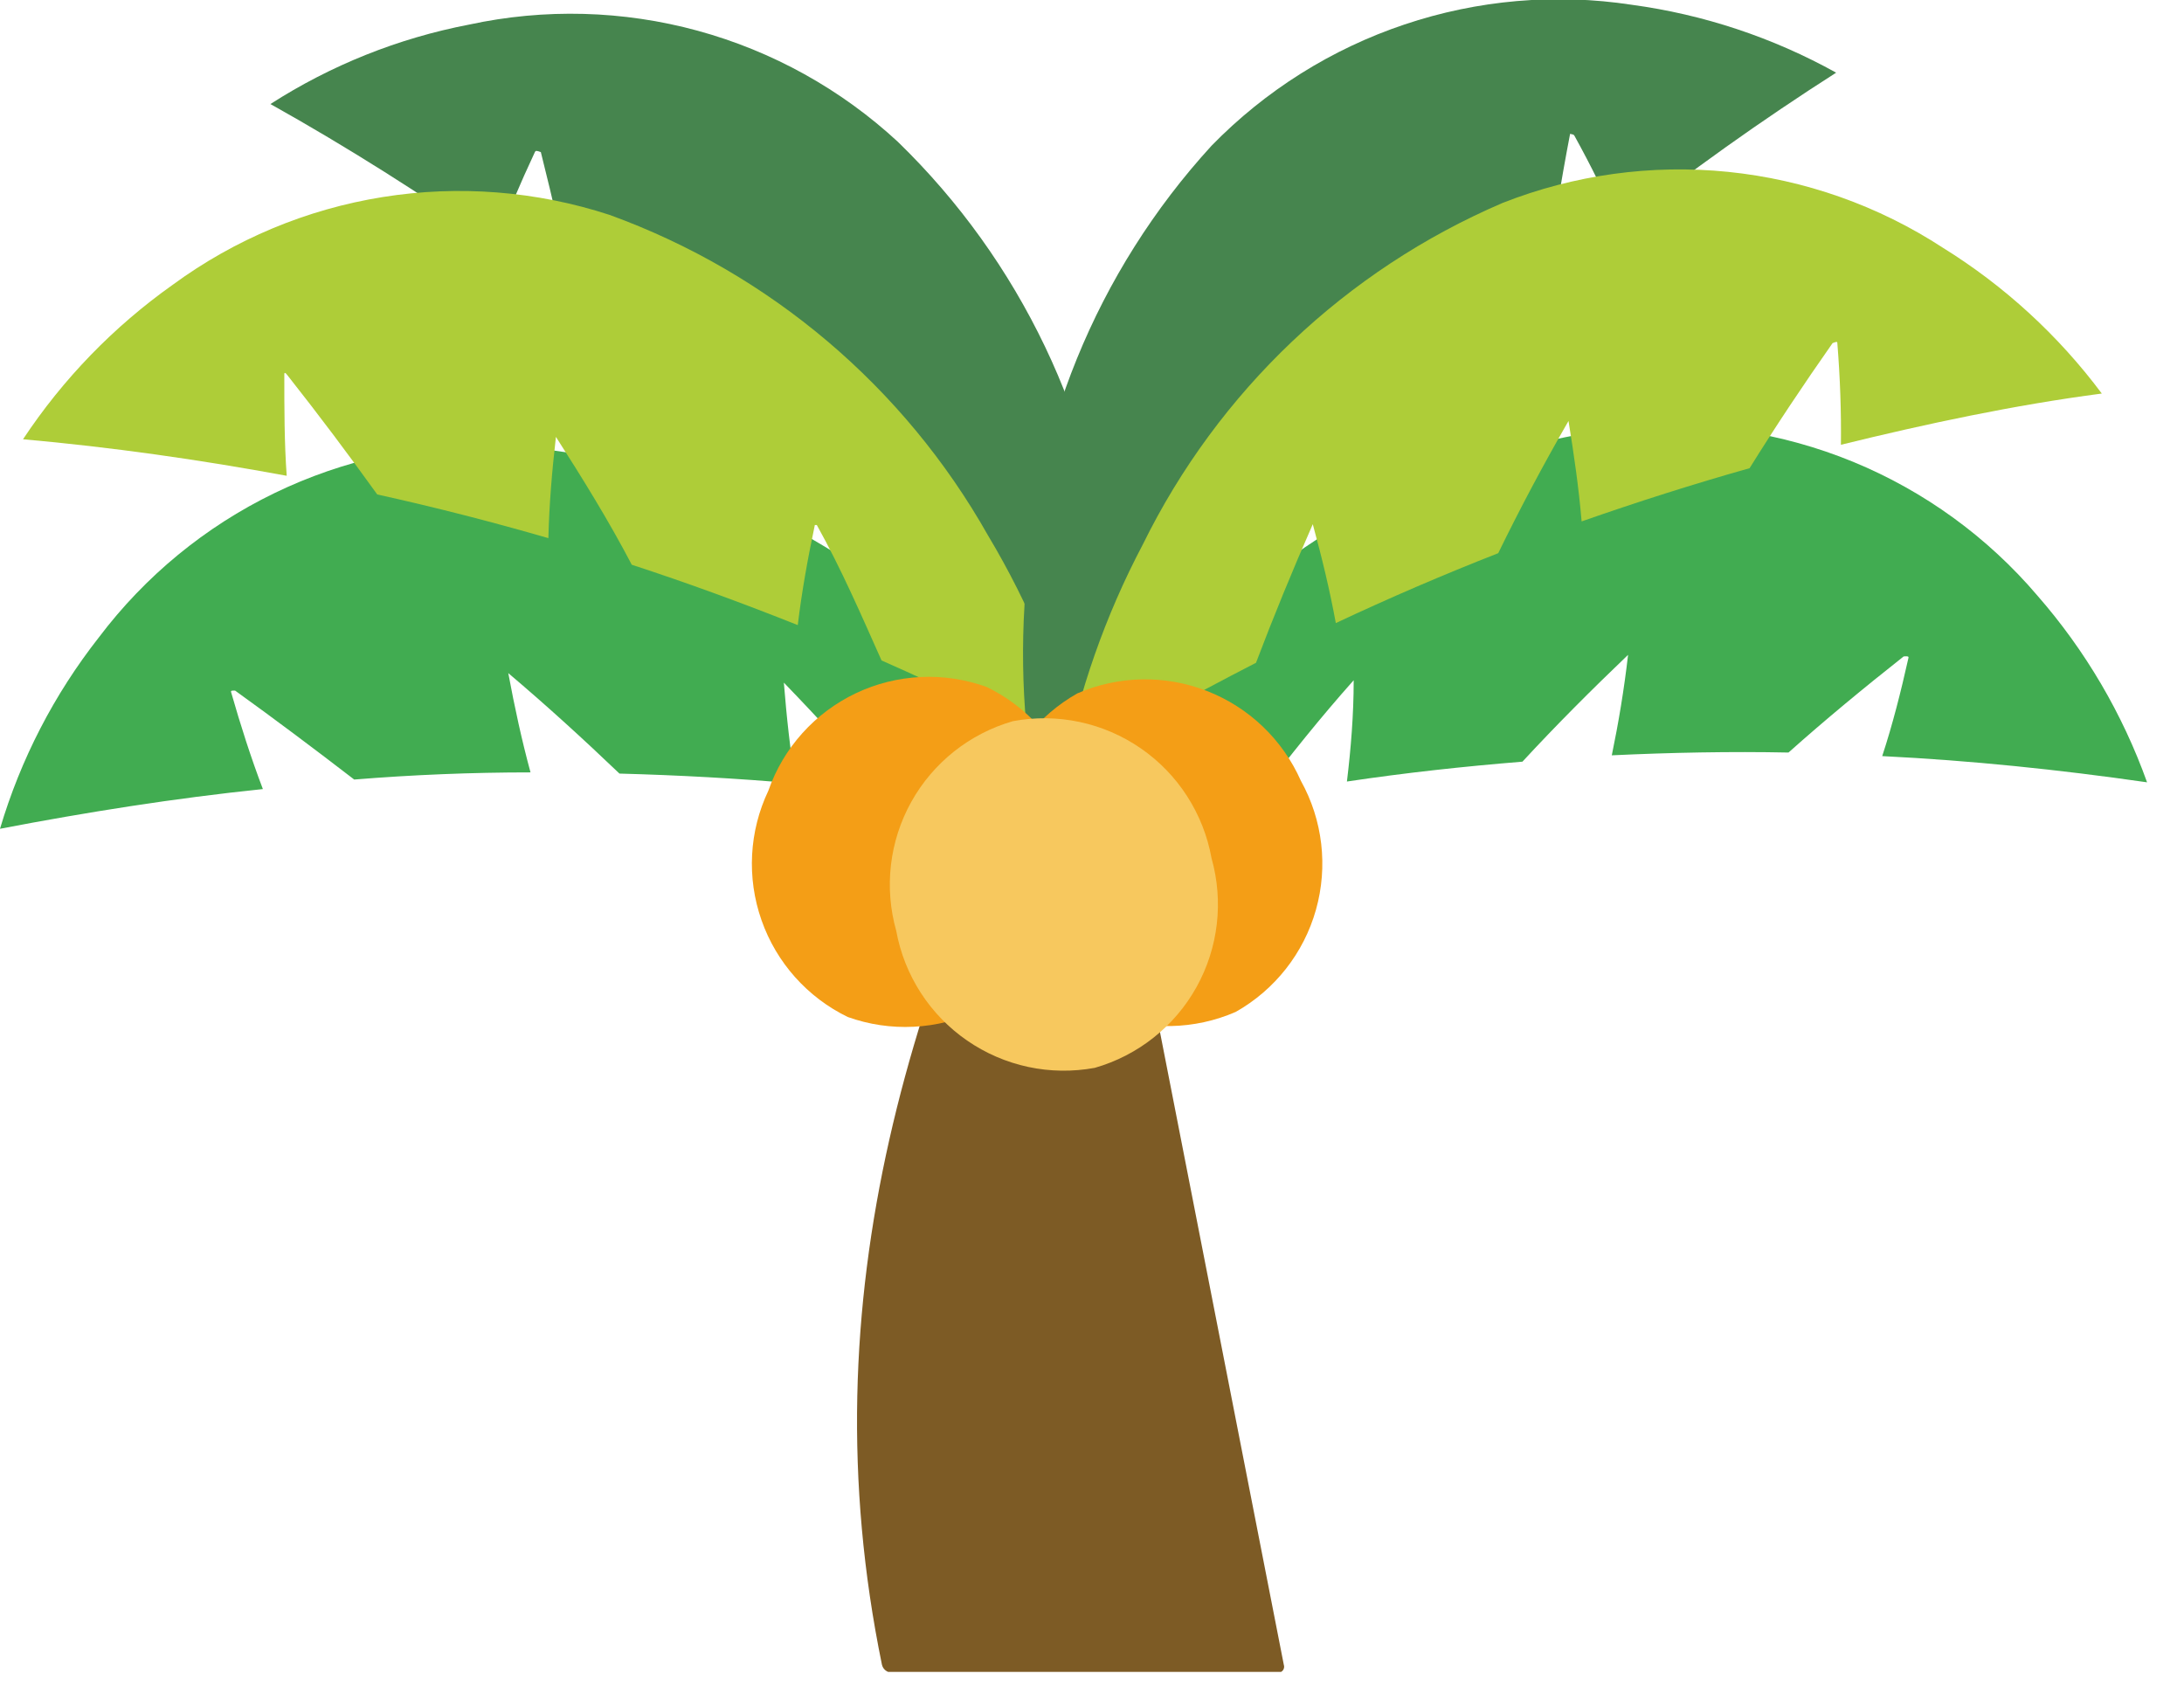 <svg width="55" height="43" viewBox="0 0 55 43" fill="none" xmlns="http://www.w3.org/2000/svg">
<g clip-path="url(#clip0_1160_633)">
<path d="M27.31 16.27C27.31 16.16 27.31 16.15 27.21 16.27C22.94 24.47 20.31 32.66 22.21 41.92C22.223 41.975 22.253 42.024 22.297 42.06C22.34 42.096 22.394 42.117 22.45 42.12H32.18C32.205 42.121 32.229 42.117 32.252 42.106C32.274 42.096 32.294 42.08 32.309 42.06C32.324 42.04 32.333 42.017 32.337 41.993C32.341 41.968 32.338 41.943 32.33 41.92L27.31 16.27Z" fill="#7D5B25"/>
<path d="M5.82 17.43C6.06 18.27 6.32 19.08 6.62 19.87C4.4 20.1 2.19 20.45 0 20.87C0.518 19.12 1.363 17.485 2.49 16.05C3.654 14.508 5.167 13.263 6.906 12.42C8.644 11.577 10.558 11.159 12.49 11.2C16.783 11.45 20.847 13.223 23.95 16.2C25.449 17.565 26.737 19.145 27.77 20.89C25.95 20.52 24.12 20.21 22.29 19.99C21.48 19.04 20.63 18.11 19.74 17.19C19.81 18.06 19.9 18.91 20.04 19.73C18.57 19.6 17.09 19.52 15.6 19.48C14.7 18.62 13.77 17.77 12.8 16.95C12.96 17.81 13.14 18.64 13.36 19.45C11.88 19.45 10.4 19.51 8.92 19.63C7.92 18.86 6.92 18.11 5.92 17.39C5.83 17.39 5.81 17.39 5.82 17.43Z" fill="#41AC51"/>
<path d="M13.47 3.83C13.1 4.62 12.77 5.4 12.47 6.18C10.65 4.91 8.76 3.71 6.81 2.62C8.334 1.641 10.031 0.962 11.81 0.62C13.715 0.208 15.691 0.261 17.571 0.774C19.451 1.288 21.179 2.247 22.61 3.57C25.697 6.565 27.609 10.567 28 14.85C28.235 16.849 28.167 18.871 27.8 20.85C26.68 19.37 25.503 17.943 24.27 16.57C24.27 15.32 24.27 14.06 24.19 12.79C24.19 12.74 24.19 12.74 24.19 12.79C23.67 13.49 23.19 14.19 22.75 14.91C21.73 13.837 20.67 12.8 19.57 11.8C19.46 10.56 19.32 9.3 19.13 8.05C19.13 8 19.13 8 19.13 8.05C18.68 8.8 18.27 9.55 17.91 10.3C16.783 9.34 15.627 8.413 14.44 7.52C14.21 6.29 13.93 5.06 13.62 3.83C13.51 3.79 13.49 3.79 13.47 3.83Z" fill="#46854E"/>
<path d="M7.16 9.421C7.16 10.291 7.16 11.141 7.22 11.981C5 11.571 2.81 11.261 0.58 11.061C1.586 9.542 2.864 8.224 4.35 7.171C5.912 6.025 7.725 5.268 9.637 4.962C11.55 4.656 13.508 4.81 15.35 5.411C19.388 6.877 22.768 9.74 24.88 13.481C25.924 15.223 26.705 17.11 27.2 19.081C25.56 18.191 23.9 17.381 22.2 16.631C21.69 15.491 21.2 14.351 20.57 13.221C20.57 13.221 20.57 13.221 20.52 13.221C20.34 14.071 20.19 14.911 20.09 15.741C18.71 15.191 17.32 14.681 15.91 14.221C15.34 13.131 14.68 12.061 14 11.001C13.9 11.871 13.83 12.721 13.81 13.551C12.39 13.141 10.95 12.771 9.5 12.451C8.78 11.451 8.03 10.451 7.24 9.451C7.18 9.371 7.16 9.381 7.16 9.421Z" fill="#AECD38"/>
<path d="M48.06 16.57C47.87 17.42 47.66 18.25 47.4 19.04C49.63 19.15 51.85 19.38 54.07 19.7C53.452 17.975 52.516 16.38 51.31 15C50.053 13.523 48.462 12.368 46.669 11.63C44.875 10.893 42.932 10.595 41 10.76C36.728 11.241 32.769 13.235 29.84 16.38C28.415 17.827 27.215 19.478 26.28 21.28C28.08 20.8 29.88 20.39 31.7 20.06C32.46 19.06 33.26 18.06 34.09 17.13C34.09 18 34.02 18.85 33.92 19.68C35.39 19.46 36.86 19.3 38.34 19.18C39.19 18.26 40.08 17.37 41 16.49C40.9 17.36 40.76 18.2 40.59 19.02C42.07 18.95 43.59 18.92 45.04 18.95C45.97 18.12 46.94 17.32 47.94 16.53C48.05 16.52 48.07 16.53 48.06 16.57Z" fill="#41AC51"/>
<path d="M39.65 3.42C40.07 4.18 40.45 4.95 40.78 5.72C42.533 4.332 44.355 3.033 46.24 1.83C44.645 0.944 42.899 0.364 41.09 0.12C39.172 -0.172 37.211 -0.002 35.371 0.616C33.531 1.233 31.865 2.28 30.51 3.67C27.609 6.841 25.939 10.945 25.8 15.24C25.678 17.256 25.86 19.279 26.34 21.24C27.34 19.7 28.47 18.24 29.63 16.76C29.55 15.52 29.5 14.26 29.49 12.99C30.05 13.66 30.57 14.33 31.05 14.99C32.05 13.86 33.05 12.77 34.05 11.7C34.05 10.46 34.17 9.2 34.29 7.93C34.77 8.65 35.23 9.37 35.63 10.1C36.704 9.08 37.807 8.08 38.94 7.1C39.1 5.86 39.3 4.62 39.54 3.37C39.61 3.39 39.63 3.38 39.65 3.42Z" fill="#46854E"/>
<path d="M46.27 8.64C46.34 9.51 46.37 10.37 46.36 11.2C48.52 10.67 50.72 10.2 52.93 9.91C51.838 8.447 50.481 7.202 48.93 6.24C47.306 5.18 45.451 4.525 43.522 4.328C41.593 4.132 39.644 4.4 37.84 5.11C33.89 6.803 30.676 9.854 28.78 13.71C27.833 15.504 27.159 17.428 26.78 19.42C28.36 18.42 29.98 17.54 31.63 16.69C32.07 15.53 32.55 14.36 33.06 13.2C33.29 14.04 33.49 14.87 33.64 15.69C34.98 15.06 36.35 14.47 37.73 13.93C38.276 12.81 38.867 11.7 39.5 10.6C39.64 11.46 39.76 12.3 39.83 13.13C41.23 12.64 42.64 12.19 44.06 11.79C44.72 10.73 45.42 9.68 46.15 8.64C46.25 8.6 46.27 8.6 46.27 8.64Z" fill="#AECD38"/>
<path d="M19.35 19.91C18.864 20.932 18.802 22.104 19.177 23.171C19.551 24.239 20.332 25.115 21.35 25.61C21.882 25.8 22.447 25.884 23.012 25.855C23.577 25.827 24.13 25.688 24.641 25.446C25.152 25.203 25.61 24.862 25.989 24.443C26.368 24.023 26.661 23.533 26.85 23C27.335 21.978 27.398 20.806 27.023 19.738C26.648 18.671 25.867 17.794 24.85 17.3C24.318 17.107 23.752 17.021 23.187 17.048C22.621 17.075 22.066 17.213 21.555 17.456C21.043 17.699 20.585 18.041 20.206 18.462C19.828 18.883 19.537 19.375 19.35 19.91Z" fill="#F49E16"/>
<path d="M25.49 23.281C25.946 24.318 26.795 25.132 27.85 25.544C28.906 25.957 30.082 25.934 31.12 25.481C32.107 24.924 32.833 23.999 33.14 22.909C33.447 21.818 33.311 20.651 32.76 19.661C32.302 18.625 31.453 17.813 30.398 17.401C29.344 16.989 28.169 17.01 27.13 17.461C26.144 18.018 25.418 18.942 25.11 20.033C24.803 21.123 24.94 22.291 25.49 23.281Z" fill="#F49E16"/>
<path d="M22.57 23.44C22.671 23.995 22.881 24.525 23.187 24.999C23.493 25.473 23.89 25.882 24.354 26.202C24.819 26.523 25.342 26.749 25.893 26.867C26.445 26.985 27.015 26.992 27.57 26.89C28.659 26.578 29.58 25.847 30.131 24.858C30.682 23.868 30.818 22.7 30.51 21.61C30.41 21.054 30.201 20.524 29.895 20.049C29.59 19.574 29.193 19.165 28.728 18.844C28.263 18.523 27.74 18.298 27.187 18.18C26.635 18.063 26.065 18.056 25.51 18.16C24.421 18.472 23.5 19.203 22.949 20.192C22.398 21.182 22.262 22.35 22.57 23.44Z" fill="#F7C85E"/>
</g>
<defs>
<clipPath id="clip0_1160_633">
<rect width="54.07" height="42.1" fill="white"/>
</clipPath>
</defs>
</svg>
